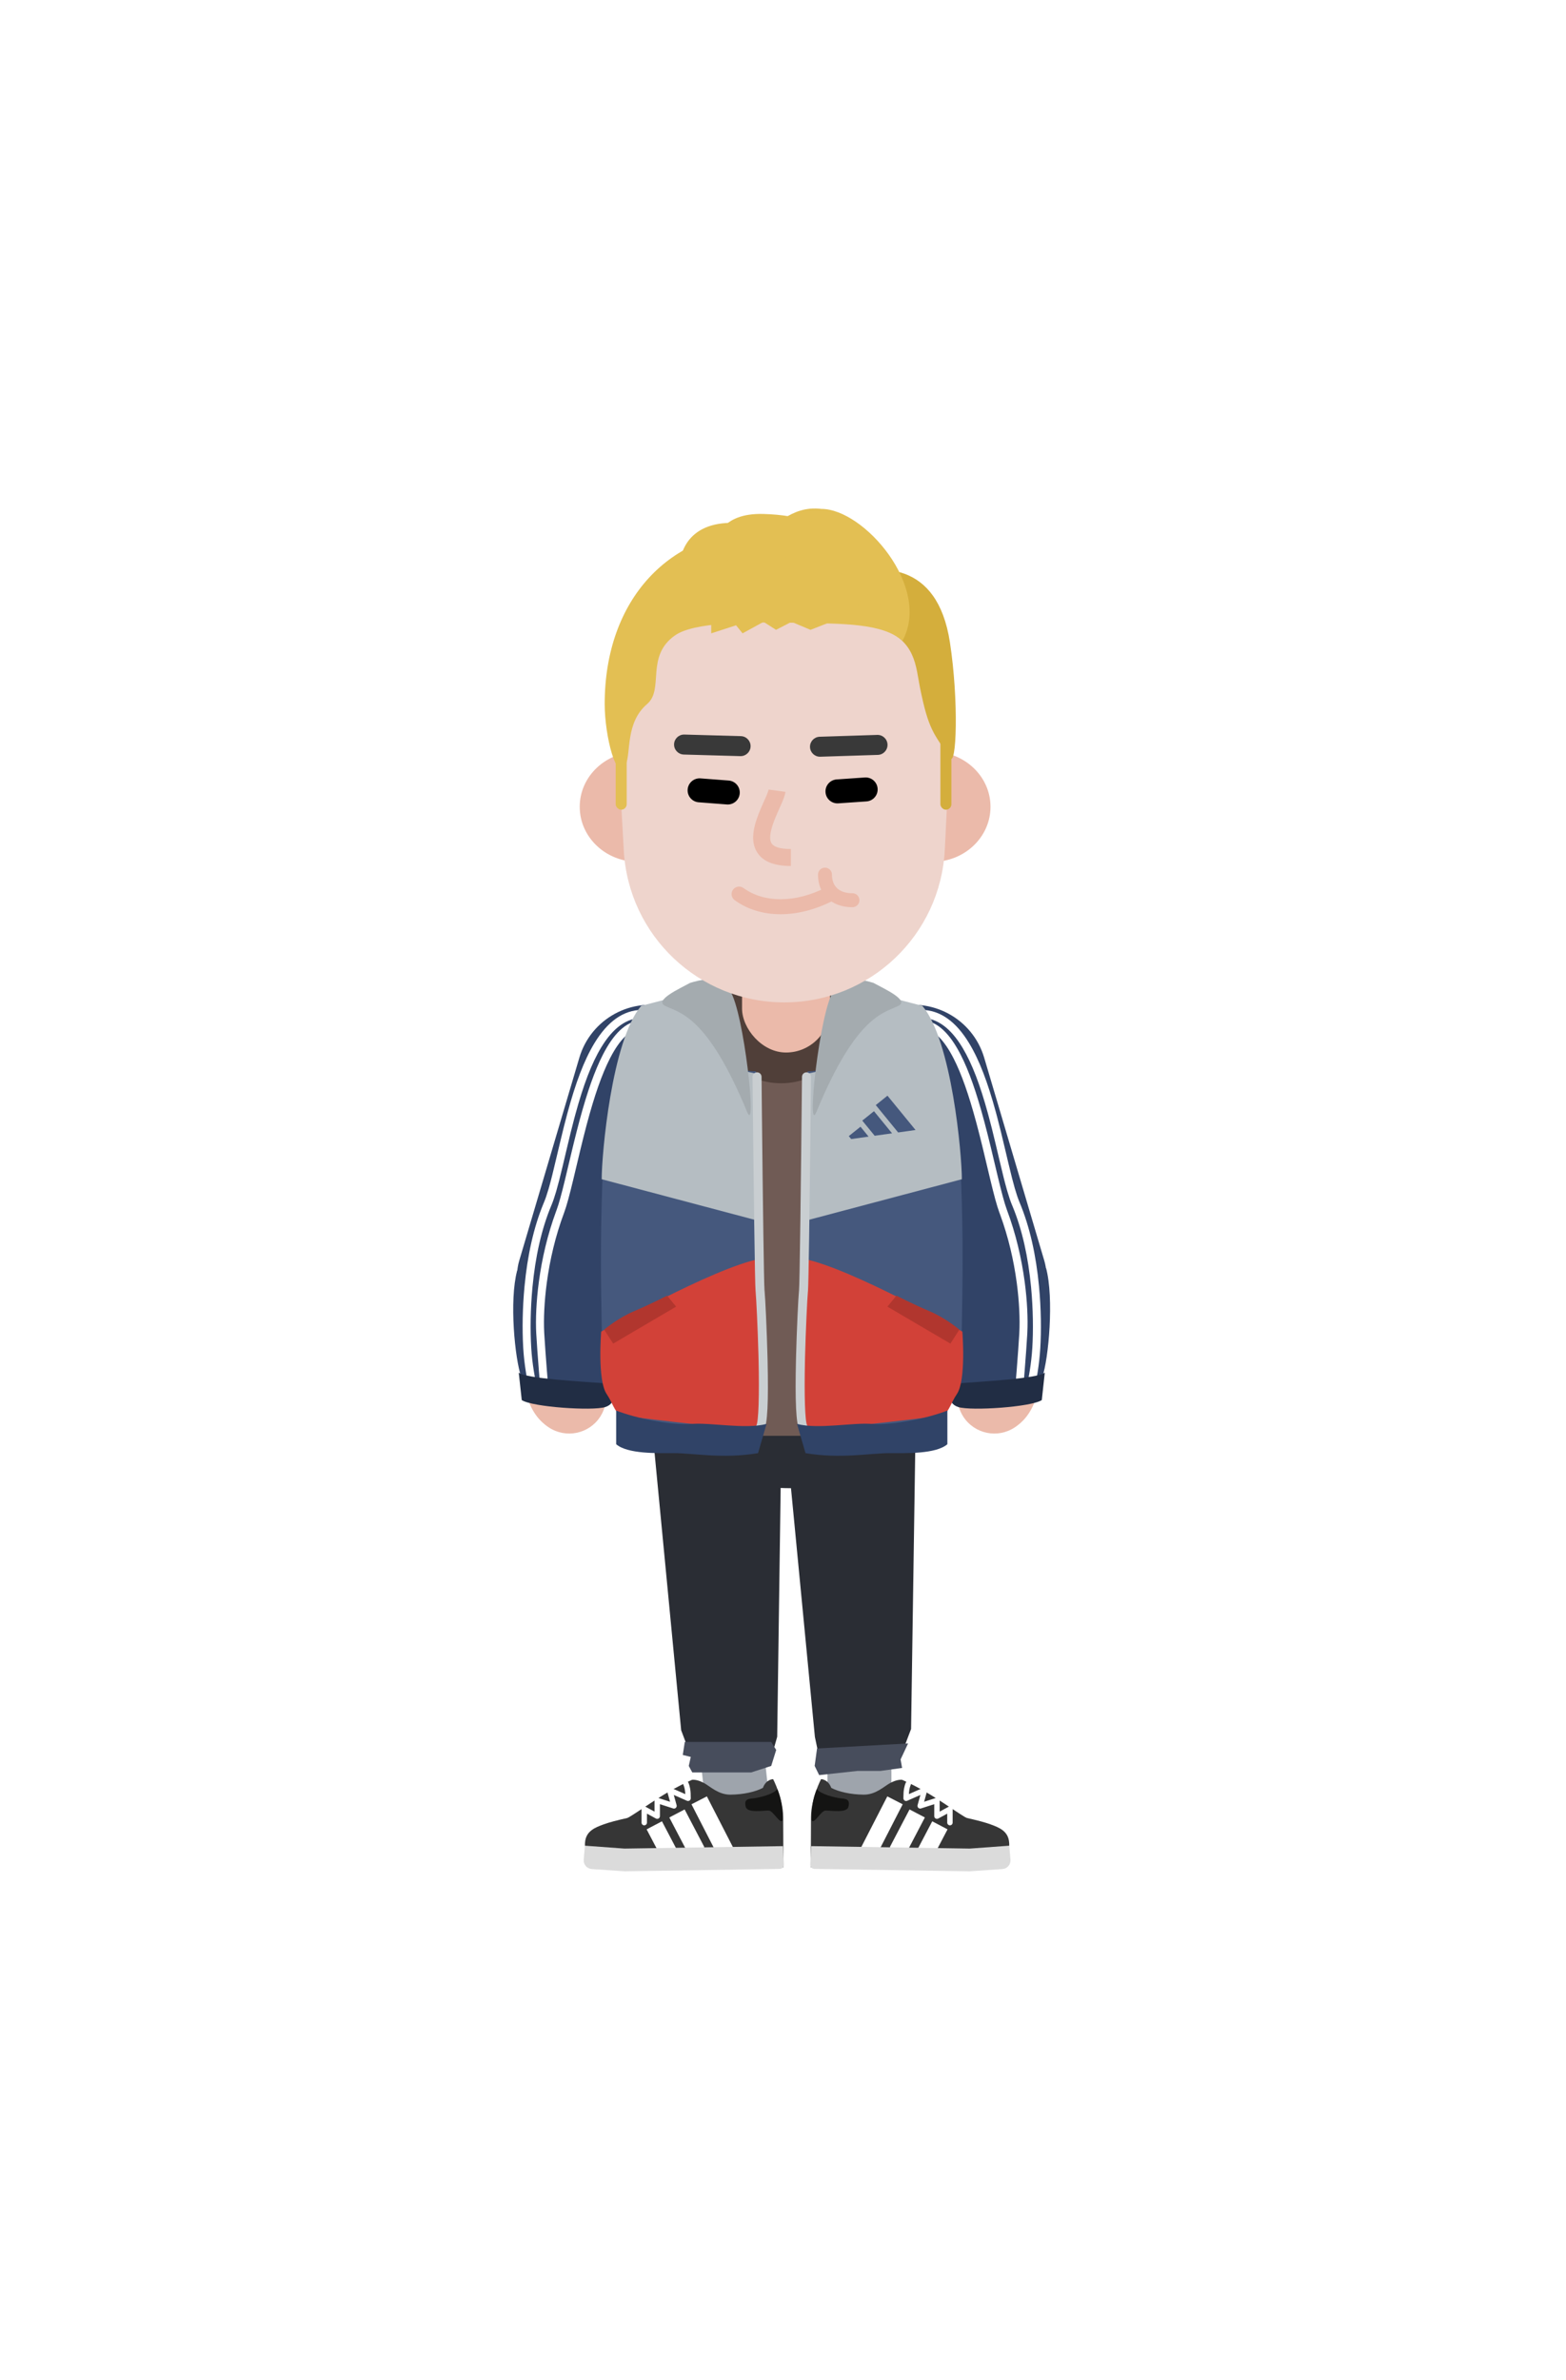 <svg width="154" height="234" viewBox="0 0 154 234" fill="none" xmlns="http://www.w3.org/2000/svg">
<g filter="url(#filter0_d_280_44518)">
<path d="M84.518 148.796C86.237 148.796 87.634 150.176 87.662 151.888L87.662 151.94V168.447C87.662 170.184 86.254 171.592 84.518 171.592C82.799 171.592 81.402 170.212 81.374 168.499L81.374 168.447V151.94C81.374 150.204 82.781 148.796 84.518 148.796Z" fill="#9EA4AC"/>
<path d="M70.514 148.913C72.223 148.726 73.761 149.946 73.975 151.645L73.981 151.697L75.625 166.738C75.814 168.464 74.567 170.016 72.841 170.205C71.132 170.392 69.594 169.172 69.38 167.472L69.374 167.421L67.73 152.38C67.542 150.654 68.788 149.102 70.514 148.913Z" fill="#9EA4AC"/>
<path d="M77.64 136.329C82.823 136.329 87.023 134.042 87.023 131.22C87.023 128.399 82.823 126.111 77.64 126.111C72.458 126.111 68.257 128.399 68.257 131.22C68.257 134.042 72.458 136.329 77.64 136.329Z" fill="#2A2D34"/>
<path d="M63.657 125.42H76.921L76.429 160.771L75.644 163.542L68.127 163.149L66.986 160.133L63.657 125.42Z" fill="#2A2D34"/>
<path d="M76.794 126.011H90.103L89.595 160.005L88.514 162.855L80.851 164.173L80.137 160.791L76.794 126.011Z" fill="#2A2D34"/>
<path d="M67.341 161.282H75.84L76.331 162.067L75.84 163.64L73.875 164.277H68.078L67.734 163.64L67.93 162.754L67.144 162.558L67.341 161.282Z" fill="#474D5C"/>
<path d="M80.347 161.924L89.3 161.428L88.563 163L88.711 163.835L86.598 164.13H84.338L80.556 164.54L80.114 163.638L80.347 161.924Z" fill="#474D5C"/>
<path d="M58.605 173.765C58.585 171.511 58.892 170.139 60.852 169.218C62.812 168.296 64.659 166.525 68.05 165.006C68.05 165.006 68.496 164.922 69.223 165.315C69.843 165.65 70.639 166.473 71.839 166.463C73.142 166.451 74.304 166.175 75.025 165.796C75.337 164.942 76.028 164.937 76.028 164.937C76.028 164.937 77.002 166.79 77.018 168.651C77.034 170.512 77.033 173.605 77.033 173.605L58.605 173.765Z" fill="#363636"/>
<path d="M67.342 165.143C67.477 165.083 67.634 165.144 67.694 165.278C67.77 165.449 67.825 165.637 67.862 165.842L67.874 165.913C67.919 166.182 67.929 166.422 67.929 166.821C67.929 167.008 67.743 167.135 67.571 167.071L67.556 167.065L66.26 166.493L66.537 167.496C66.592 167.695 66.409 167.876 66.213 167.824L66.199 167.82L64.897 167.4L64.897 168.577C64.897 168.774 64.693 168.9 64.519 168.818L64.505 168.811L63.621 168.332L63.621 169.215C63.621 169.357 63.51 169.473 63.37 169.481L63.355 169.481C63.213 169.481 63.097 169.37 63.089 169.231L63.089 169.215V167.885C63.089 167.689 63.293 167.562 63.468 167.644L63.481 167.651L64.365 168.131L64.365 167.034C64.365 166.859 64.531 166.734 64.698 166.777L64.713 166.781L65.893 167.162L65.598 166.095C65.54 165.883 65.747 165.699 65.948 165.775L65.962 165.78L67.39 166.41L67.389 166.376C67.381 166.227 67.368 166.102 67.344 165.968L67.339 165.937C67.308 165.772 67.265 165.624 67.207 165.494C67.148 165.36 67.208 165.203 67.342 165.143Z" fill="white"/>
<path d="M76.44 165.917C76.061 166.431 74.696 166.739 74.183 166.814C73.669 166.89 73.119 166.823 73.339 167.672C73.495 168.273 74.991 168.031 75.576 168.025C76.052 168.021 76.719 169.459 76.968 168.97C76.968 167.3 76.653 166.396 76.44 165.917Z" fill="#141413"/>
<path d="M59.346 169.391C59.948 169.172 60.584 169.008 61.806 168.73L61.287 170.225L61.301 171.927L57.826 171.957C57.684 171.958 57.431 171.769 57.552 171.002C57.703 170.044 58.492 169.7 59.346 169.391Z" fill="#363636"/>
<path d="M65.096 169.084L66.715 172.171L65.208 172.961L63.589 169.875L65.096 169.084Z" fill="white"/>
<path d="M67.327 167.917L69.267 171.624L67.759 172.414L65.819 168.706L67.327 167.917Z" fill="white"/>
<path d="M69.514 166.633L72.197 171.858L70.683 172.636L68 167.41L69.514 166.633Z" fill="white"/>
<path d="M77.091 173.314L76.99 171.524L61.407 171.766L57.521 171.481L57.402 172.854C57.361 173.328 57.717 173.744 58.192 173.777L61.426 174L76.673 173.764C76.915 173.76 77.105 173.555 77.091 173.314Z" fill="#DBDBDB"/>
<path d="M98.166 173.765C98.186 171.511 97.879 170.139 95.919 169.218C93.959 168.296 92.112 166.525 88.721 165.006C88.721 165.006 88.275 164.922 87.548 165.315C86.928 165.65 86.132 166.473 84.932 166.463C83.629 166.451 82.468 166.175 81.746 165.796C81.434 164.942 80.743 164.937 80.743 164.937C80.743 164.937 79.769 166.79 79.753 168.651C79.737 170.512 79.739 173.605 79.739 173.605L98.166 173.765Z" fill="#363636"/>
<path d="M89.078 165.278C89.137 165.144 89.294 165.083 89.429 165.143C89.563 165.203 89.623 165.36 89.564 165.494C89.506 165.624 89.463 165.772 89.432 165.937C89.406 166.082 89.39 166.216 89.382 166.376L89.38 166.41L90.809 165.78C91.009 165.692 91.222 165.87 91.176 166.08L91.173 166.095L90.878 167.162L92.058 166.781C92.225 166.728 92.395 166.846 92.405 167.018L92.406 167.034L92.406 168.13L93.29 167.651C93.462 167.558 93.671 167.677 93.682 167.869L93.682 167.885V169.215C93.682 169.362 93.563 169.481 93.416 169.481C93.275 169.481 93.159 169.37 93.151 169.231L93.15 169.215L93.15 168.332L92.266 168.811C92.094 168.905 91.885 168.785 91.874 168.593L91.874 168.577L91.874 167.4L90.572 167.82C90.376 167.883 90.188 167.709 90.231 167.511L90.234 167.496L90.511 166.493L89.215 167.065C89.044 167.14 88.853 167.021 88.842 166.838L88.842 166.821L88.842 166.721C88.844 166.348 88.858 166.118 88.909 165.842C88.947 165.637 89.001 165.449 89.078 165.278Z" fill="white"/>
<path d="M80.331 165.917C80.71 166.431 82.075 166.739 82.588 166.814C83.102 166.89 83.652 166.823 83.432 167.672C83.276 168.273 81.78 168.031 81.195 168.025C80.719 168.021 80.052 169.459 79.803 168.97C79.803 167.3 80.118 166.396 80.331 165.917Z" fill="#141413"/>
<path d="M97.425 169.391C96.824 169.172 96.187 169.008 94.966 168.73L95.484 170.225L95.47 171.927L98.945 171.957C99.087 171.958 99.34 171.769 99.219 171.002C99.068 170.044 98.279 169.7 97.425 169.391Z" fill="#363636"/>
<path d="M91.675 169.084L93.182 169.875L91.563 172.961L90.056 172.171L91.675 169.084Z" fill="white"/>
<path d="M89.444 167.917L90.952 168.706L89.012 172.414L87.504 171.624L89.444 167.917Z" fill="white"/>
<path d="M87.257 166.633L88.771 167.41L86.089 172.636L84.574 171.858L87.257 166.633Z" fill="white"/>
<path d="M79.68 173.314L79.781 171.524L95.364 171.766L99.25 171.481L99.369 172.854C99.41 173.328 99.054 173.744 98.579 173.777L95.345 174L80.098 173.764C79.856 173.76 79.666 173.555 79.68 173.314Z" fill="#DBDBDB"/>
<rect x="57.023" y="98.554" width="10.795" height="1.64" transform="rotate(18 57.023 98.554)" fill="#F1EDED"/>
<path d="M63.989 94.19C64.071 90.808 66.778 88.078 70.158 87.968L78.05 87.71C78.693 87.689 79.337 87.723 79.974 87.811L87.678 88.876C91.077 89.346 93.495 92.419 93.153 95.833L91.695 110.363L92.427 131.181C92.434 131.359 83.96 131.19 83.781 131.181H70.158L62.415 130.012C62.244 130.003 62.113 129.854 62.127 129.683L63.64 108.553L63.989 94.19Z" fill="#705B55"/>
<path d="M76.817 96.514C80.732 96.514 83.906 93.341 83.906 89.425C83.906 85.51 80.732 82.336 76.817 82.336C72.902 82.336 69.728 85.51 69.728 89.425C69.728 93.341 72.902 96.514 76.817 96.514Z" fill="#503F39"/>
<rect x="72.973" y="81.799" width="8.646" height="11.692" rx="4.323" fill="#EBBAAA"/>
<path d="M55.853 101.785C56.767 99.997 58.957 99.288 60.745 100.201C62.533 101.114 63.242 103.304 62.328 105.092C61.05 107.596 59.699 112.669 59.007 117.551L58.976 117.77C58.66 120.06 58.522 122.105 58.579 123.603L58.584 123.719C58.608 124.217 58.652 124.621 58.708 124.904L58.712 124.927L58.716 124.931C59.748 126.113 59.926 127.873 59.051 129.26L59.019 129.311C57.92 130.991 55.667 131.463 53.986 130.364C52.785 129.579 52.129 128.431 51.743 127.031C51.494 126.126 51.36 125.081 51.314 123.883C51.236 121.848 51.414 119.306 51.808 116.531C52.603 110.921 54.145 105.129 55.853 101.785Z" fill="#EBBAAA"/>
<rect x="59.036" y="87.037" width="14.513" height="35.336" rx="7.257" transform="rotate(16.5 59.036 87.037)" fill="#314367"/>
<path d="M51.26 125.405C50.631 123.597 50.069 117.889 50.855 114.941L61.891 114.941C60.692 118.675 60.397 122.752 59.513 127.567C57.45 127.665 52.046 127.665 51.26 125.405Z" fill="#314367"/>
<path d="M63.197 89.297V90.083C61.634 90.083 60.313 91.051 59.163 92.923L59.128 92.98C58.16 94.576 57.359 96.72 56.586 99.56L56.467 100.001C56.23 100.891 56.031 101.707 55.683 103.178L55.332 104.665C55.057 105.815 54.899 106.433 54.713 107.076L54.671 107.22C54.526 107.712 54.386 108.123 54.246 108.463L54.226 108.511C53.247 110.839 52.645 113.587 52.363 116.563C52.158 118.731 52.139 120.856 52.242 122.532C52.288 123.297 52.376 124.056 52.494 124.793C52.548 125.134 52.606 125.452 52.666 125.75L52.693 125.88C52.701 125.923 52.71 125.964 52.719 126.004L52.744 126.12L52.773 126.253L52.006 126.424L51.963 126.231L51.937 126.105C51.928 126.062 51.918 126.018 51.909 125.973L51.895 125.905C51.834 125.597 51.774 125.269 51.718 124.917C51.596 124.156 51.505 123.372 51.457 122.58L51.446 122.388C51.354 120.704 51.379 118.617 51.581 116.488C51.865 113.486 52.468 110.703 53.455 108.317L53.501 108.206C53.642 107.872 53.785 107.45 53.938 106.927L54.014 106.661C54.211 105.963 54.395 105.219 54.755 103.687L55.084 102.299C55.369 101.101 55.552 100.372 55.786 99.506L55.797 99.463C56.597 96.504 57.429 94.266 58.456 92.572C59.73 90.472 61.267 89.32 63.141 89.297L63.197 89.297Z" fill="white"/>
<path d="M57.055 103.128L56.391 105.916C55.988 107.593 55.733 108.535 55.48 109.227L55.46 109.282C54.634 111.497 54.077 113.834 53.768 116.16C53.527 117.972 53.451 119.691 53.515 120.988L53.528 121.216C53.628 122.947 53.949 126.992 54.007 127.334L54.008 127.343L53.237 127.495C53.173 127.168 52.826 122.797 52.734 121.103C52.661 119.749 52.737 117.95 52.989 116.057C53.299 113.726 53.851 111.384 54.669 109.155L54.742 108.956C54.963 108.352 55.193 107.517 55.538 106.098L56.291 102.943L56.431 102.366C56.615 101.618 56.785 100.95 56.957 100.305L57.019 100.073C57.747 97.383 58.471 95.296 59.292 93.695C60.343 91.649 61.526 90.473 62.925 90.334L62.968 90.33L63.034 91.113C61.968 91.203 60.962 92.183 60.021 93.997L59.992 94.054C59.178 95.641 58.451 97.755 57.716 100.508L57.665 100.7C57.469 101.441 57.273 102.222 57.055 103.128Z" fill="white"/>
<path d="M51.309 127.665L51.014 124.963C51.643 125.553 57.286 125.847 59.857 126.044C60.381 126.568 60.77 127.96 59.513 128.353C58.255 128.746 52.34 128.353 51.309 127.665Z" fill="#212D44"/>
<path d="M74.644 114.156C74.566 107.557 74.349 98.499 74.349 95.34C73.662 95.34 72.974 95.242 72.483 94.947C72.509 92.408 72.689 89.804 71.61 87.431L63.207 89.049C61.898 90.85 59.595 96.232 59.225 106.541C58.931 114.733 59.235 120.253 59.225 125.553C59.223 126.922 61.183 127.929 61.183 131.613C62.8 132.081 69.331 133.276 74.644 131.613C75.627 125.16 74.76 123.924 74.644 114.156Z" fill="#45587D"/>
<path d="M59.12 120.935C59.12 120.935 70.043 114.679 74.791 113.762C74.791 115.236 75.135 122.8 75.135 126.535C75.135 129.09 74.955 130.105 74.693 130.76C70.305 130.236 61.331 129.326 60.938 129.09C60.447 128.795 60.212 127.889 59.661 127.076C58.727 125.7 59.12 120.935 59.12 120.935Z" fill="#D24138"/>
<path d="M60.299 122.114L59.415 120.738C59.415 120.738 60.741 119.608 62.362 118.921C63.983 118.233 65.605 117.398 65.605 117.398L66.489 118.478L60.299 122.114Z" fill="#B1362E"/>
<path d="M74.546 110.029L59.169 105.951C59.169 103.515 60.152 92.343 63.05 88.904L65.31 88.315L67.767 87.823L72.09 95.094L74.448 95.585L74.546 110.029Z" fill="#B5BDC2"/>
<path d="M74.443 95.438C74.688 95.436 74.887 95.632 74.89 95.876L74.924 99.311C75.019 108.352 75.124 116.183 75.18 116.838L75.189 116.923C75.261 117.684 75.409 120.815 75.473 123.355L75.485 123.836C75.571 127.735 75.488 130.095 75.11 130.662C74.975 130.865 74.7 130.92 74.497 130.784C74.3 130.653 74.243 130.39 74.363 130.189L74.374 130.171C74.596 129.838 74.68 127.23 74.595 123.617L74.583 123.135C74.516 120.638 74.373 117.66 74.307 116.995L74.303 116.955C74.235 116.347 74.11 106.624 74.005 95.885C74.003 95.641 74.199 95.441 74.443 95.438Z" fill="#C9CED1"/>
<path d="M67.984 130.011C66.036 130.167 62.593 129.476 60.594 128.697V132.006C61.724 132.98 64.636 132.883 66.245 132.883C68.244 132.883 71.068 133.466 74.546 132.883L75.381 130.011C73.269 130.564 69.931 129.855 67.984 130.011Z" fill="#304367"/>
<path d="M65.408 88.904C64.308 88.354 66.784 87.234 67.865 86.644C68.749 86.382 70.694 85.78 71.795 87.43C73.17 89.494 74.484 101.79 73.465 99.319C69.535 89.789 66.784 89.592 65.408 88.904Z" fill="#A4ABAF"/>
<path d="M93.014 100.201C94.802 99.288 96.992 99.997 97.905 101.785C99.613 105.129 101.155 110.921 101.951 116.531C102.344 119.306 102.523 121.848 102.444 123.883C102.398 125.081 102.264 126.126 102.015 127.031C101.63 128.431 100.973 129.579 99.772 130.364C98.092 131.463 95.839 130.991 94.74 129.311C93.837 127.93 93.995 126.163 95.012 124.967L95.046 124.927L95.051 124.904C95.106 124.62 95.151 124.216 95.174 123.717L95.179 123.603C95.239 122.057 95.089 119.93 94.752 117.551L94.71 117.258C94.006 112.467 92.683 107.546 91.43 105.092C90.517 103.304 91.226 101.114 93.014 100.201Z" fill="#EBBAAA"/>
<rect width="14.513" height="35.336" rx="7.257" transform="matrix(-0.959 0.284 0.284 0.959 94.722 87.037)" fill="#314367"/>
<path d="M102.499 125.405C103.127 123.597 103.658 117.637 102.872 114.69L91.868 114.941C93.066 118.675 93.361 122.752 94.245 127.567C96.309 127.665 101.713 127.665 102.499 125.405Z" fill="#314367"/>
<path d="M90.561 89.297C92.46 89.297 94.016 90.451 95.302 92.572C96.316 94.244 97.14 96.448 97.931 99.352L98.062 99.841C98.3 100.736 98.502 101.567 98.856 103.065L99.18 104.436C99.45 105.569 99.606 106.184 99.784 106.802L99.8 106.858C99.954 107.39 100.098 107.82 100.239 108.162L100.257 108.206C101.271 110.616 101.888 113.439 102.177 116.488C102.387 118.699 102.406 120.865 102.301 122.58C102.253 123.372 102.162 124.156 102.041 124.917C101.984 125.269 101.925 125.597 101.863 125.905C101.849 125.974 101.835 126.041 101.822 126.105L101.782 126.288L101.752 126.424L100.985 126.253L101.014 126.12L101.027 126.065C101.048 125.965 101.07 125.862 101.092 125.75C101.152 125.452 101.21 125.134 101.264 124.793C101.382 124.056 101.47 123.297 101.517 122.532C101.619 120.856 101.6 118.731 101.395 116.563C101.117 113.633 100.53 110.925 99.578 108.62L99.532 108.511C99.379 108.146 99.226 107.697 99.066 107.148L99.004 106.932C98.805 106.232 98.626 105.513 98.281 104.053L97.925 102.543C97.628 101.296 97.443 100.559 97.202 99.668L97.143 99.452C96.389 96.702 95.606 94.61 94.667 93.041L94.63 92.98C93.484 91.09 92.167 90.103 90.608 90.083L90.561 90.083V89.297Z" fill="white"/>
<path d="M90.79 90.33C92.209 90.45 93.405 91.628 94.466 93.695C95.3 95.319 96.033 97.443 96.77 100.189L96.802 100.305C97.008 101.078 97.212 101.886 97.439 102.825L97.845 104.527L98.1 105.597C98.508 107.304 98.764 108.259 99.007 108.93L99.035 109.007C99.883 111.28 100.453 113.674 100.77 116.057C101.017 117.915 101.095 119.682 101.028 121.028L101.019 121.208C100.92 122.952 100.591 127.089 100.523 127.484L100.521 127.495L99.75 127.343L99.754 127.322C99.817 126.904 100.138 122.846 100.234 121.163L100.239 121.061C100.31 119.756 100.236 118.006 99.991 116.16C99.688 113.885 99.149 111.6 98.353 109.429L98.279 109.229C98.025 108.535 97.77 107.591 97.366 105.91L96.704 103.128L96.592 102.666C96.399 101.876 96.222 101.179 96.042 100.508L95.982 100.283C95.267 97.64 94.559 95.597 93.767 94.054C92.827 92.223 91.823 91.225 90.758 91.116L90.725 91.113L90.79 90.33Z" fill="white"/>
<path d="M102.45 127.665L102.744 124.963C102.116 125.553 96.473 125.847 93.902 126.044C93.378 126.568 92.988 127.96 94.246 128.353C95.503 128.746 101.418 128.353 102.45 127.665Z" fill="#212D44"/>
<path d="M79.115 114.156C79.192 107.557 79.409 98.499 79.409 95.34C80.097 95.34 80.785 95.242 81.276 94.947C81.249 92.408 81.07 89.804 82.149 87.431L90.552 89.049C91.861 90.85 94.164 96.232 94.533 106.541C94.827 114.733 94.523 120.253 94.533 125.553C94.536 126.922 92.575 127.929 92.575 131.613C90.958 132.081 84.427 133.276 79.115 131.613C78.132 125.16 78.999 123.924 79.115 114.156Z" fill="#45587D"/>
<path d="M94.638 120.935C94.638 120.935 83.716 114.679 78.967 113.762C78.967 115.236 78.623 122.8 78.623 126.535C78.623 129.09 78.803 130.105 79.065 130.76C83.454 130.236 92.428 129.326 92.821 129.09C93.312 128.795 93.546 127.889 94.098 127.076C95.031 125.7 94.638 120.935 94.638 120.935Z" fill="#D24138"/>
<path d="M93.46 122.114L94.344 120.738C94.344 120.738 93.017 119.608 91.396 118.921C89.775 118.233 88.154 117.398 88.154 117.398L87.269 118.478L93.46 122.114Z" fill="#B1362E"/>
<path d="M79.213 110.029L94.589 105.951C94.589 103.515 93.606 92.343 90.708 88.904L88.448 88.315L85.992 87.823L81.669 95.094L79.311 95.585L79.213 110.029Z" fill="#B5BDC2"/>
<path fill-rule="evenodd" clip-rule="evenodd" d="M88.722 99.507L90.033 101.111L88.323 101.351L87.071 99.819L86.123 98.659L86.829 98.093L87.273 97.736L88.722 99.507ZM87.209 100.804L87.724 101.436L86.015 101.676L84.847 100.248L84.796 100.185L84.834 100.155L85.947 99.261L87.209 100.804ZM85.416 101.76L84.985 101.232L84.621 100.788L83.47 101.711L83.706 102L85.416 101.76Z" fill="#45587D"/>
<path d="M79.315 95.438C79.559 95.441 79.755 95.641 79.753 95.885L79.705 100.622C79.613 109.234 79.515 116.271 79.458 116.934L79.449 117.018C79.38 117.748 79.233 120.861 79.169 123.378L79.159 123.832C79.083 127.297 79.165 129.794 79.377 130.16L79.384 130.171C79.519 130.374 79.465 130.649 79.261 130.784C79.058 130.92 78.784 130.865 78.648 130.662C78.267 130.089 78.186 127.686 78.276 123.717L78.287 123.273C78.353 120.749 78.498 117.676 78.57 116.923L78.577 116.858C78.639 116.299 78.766 106.387 78.869 95.876C78.871 95.632 79.071 95.436 79.315 95.438Z" fill="#C9CED1"/>
<path d="M85.775 130.011C87.722 130.167 91.165 129.476 93.165 128.697V132.006C92.035 132.98 89.122 132.883 87.514 132.883C85.514 132.883 82.69 133.466 79.213 132.883L78.378 130.011C80.49 130.564 83.828 129.855 85.775 130.011Z" fill="#304367"/>
<path d="M88.35 88.904C89.45 88.354 86.974 87.234 85.894 86.644C85.009 86.382 83.064 85.78 81.963 87.43C80.588 89.494 79.274 101.79 80.293 99.319C84.223 89.789 86.974 89.592 88.35 88.904Z" fill="#A4ABAF"/>
<path d="M62.715 74.741C65.866 74.741 68.421 72.318 68.421 69.329C68.421 66.34 65.866 63.917 62.715 63.917C59.564 63.917 57.01 66.34 57.01 69.329C57.01 72.318 59.564 74.741 62.715 74.741Z" fill="#EBBAAA"/>
<path d="M91.699 74.741C94.85 74.741 97.405 72.318 97.405 69.329C97.405 66.34 94.85 63.917 91.699 63.917C88.548 63.917 85.994 66.34 85.994 69.329C85.994 72.318 88.548 74.741 91.699 74.741Z" fill="#EBBAAA"/>
<path d="M60.606 60.289C60.085 50.831 67.614 42.875 77.087 42.875C86.522 42.875 94.037 50.771 93.572 60.195L92.912 73.537C92.496 81.953 85.551 88.563 77.125 88.563C68.733 88.563 61.804 82.006 61.342 73.627L60.606 60.289Z" fill="#EED4CC"/>
<path d="M81.237 77.256C81.6 77.072 82.043 77.216 82.228 77.579C82.412 77.942 82.268 78.385 81.905 78.57C78.385 80.361 74.76 80.331 72.247 78.51C71.917 78.271 71.844 77.81 72.082 77.481C72.321 77.151 72.782 77.078 73.112 77.316C75.141 78.787 78.179 78.812 81.237 77.256Z" fill="#EBBAAA"/>
<path d="M81.129 75.314C81.501 75.314 81.804 75.61 81.816 75.98L81.816 76.002C81.816 77.131 82.489 77.829 83.831 77.829C84.21 77.829 84.518 78.137 84.518 78.517C84.518 78.896 84.21 79.204 83.831 79.204C81.718 79.204 80.441 77.879 80.441 76.002C80.441 75.622 80.749 75.314 81.129 75.314Z" fill="#EBBAAA"/>
<path d="M67.624 67.622C67.673 66.982 68.224 66.501 68.861 66.534L68.889 66.536L71.659 66.748C72.308 66.798 72.794 67.365 72.744 68.014C72.695 68.654 72.144 69.135 71.507 69.102L71.479 69.1L68.709 68.887C68.06 68.838 67.574 68.271 67.624 67.622Z" fill="black"/>
<path d="M85.047 66.448C85.697 66.403 86.26 66.893 86.305 67.543C86.349 68.183 85.874 68.739 85.238 68.798L85.21 68.8L82.439 68.991C81.789 69.036 81.226 68.546 81.181 67.896C81.137 67.256 81.612 66.7 82.248 66.641L82.276 66.639L85.047 66.448Z" fill="black"/>
<path d="M67.298 62.227L72.858 62.383C73.401 62.398 73.828 62.851 73.813 63.393C73.798 63.926 73.36 64.349 72.83 64.348L72.803 64.348L67.243 64.192C66.701 64.176 66.273 63.724 66.288 63.182C66.303 62.648 66.741 62.226 67.272 62.227L67.298 62.227Z" fill="#393939"/>
<path d="M86.265 62.262C86.807 62.244 87.261 62.67 87.278 63.212C87.295 63.746 86.884 64.194 86.354 64.225L86.327 64.226L80.669 64.407C80.127 64.424 79.674 63.998 79.656 63.456C79.639 62.922 80.051 62.475 80.58 62.444L80.607 62.443L86.265 62.262Z" fill="#393939"/>
<rect x="60.547" y="56.057" width="1.081" height="13.559" rx="0.54" fill="#E3BF53"/>
<rect x="92.479" y="57.629" width="1.081" height="11.987" rx="0.54" fill="#D4AE3C"/>
<path d="M75.585 67.635L77.24 67.862C77.203 68.131 77.106 68.422 76.936 68.829L76.903 68.907C76.798 69.154 76.473 69.88 76.427 69.985L76.371 70.115C76.207 70.496 76.084 70.813 75.984 71.114C75.712 71.934 75.669 72.522 75.838 72.86C76.022 73.229 76.575 73.474 77.723 73.481L77.774 73.481V75.151C76.022 75.151 74.864 74.645 74.344 73.607C73.927 72.775 74 71.791 74.398 70.588C74.521 70.219 74.669 69.843 74.863 69.393L74.983 69.122C75.107 68.842 75.317 68.37 75.377 68.228L75.405 68.162C75.51 67.906 75.569 67.733 75.584 67.646L75.585 67.635Z" fill="#EBBAAA"/>
<path d="M82.602 46.624C81.62 46.922 65.167 49.818 73.421 50.898C77.065 51.376 83.753 50.896 86.532 51.783C90.061 52.908 90.055 55.546 90.465 57.58C91.317 61.808 91.803 62.066 93.415 64.522C94.07 65.52 94.296 58.891 93.415 53.158C92.168 45.048 86.387 45.477 82.602 46.624Z" fill="#D4AE3C"/>
<path d="M66.391 52.47C63.443 54.521 65.34 57.773 63.639 59.224C61.478 61.068 62.069 64.055 61.529 65.194C60.654 67.038 59.465 62.402 59.465 59.224C59.465 48.907 65.899 42.154 74.939 42.154C76.134 42.154 77.628 39.651 80.785 40.041C84.96 40.041 91.642 47.754 88.743 53.011C86.802 51.248 82.722 51.33 78.525 51.242C73.481 51.137 68.267 51.165 66.391 52.47Z" fill="#E3BF53"/>
<path d="M75.062 40.536C82.431 40.73 86.028 44.625 87.073 49.621C81.702 47.132 70.222 45.378 70.222 44.324C70.222 43.007 70.882 40.426 75.062 40.536Z" fill="#E3BF53"/>
<path d="M71.429 41.425C75.831 41.15 79.42 47.403 80.665 50.563L66.86 47.026C66.549 45.274 67.027 41.701 71.429 41.425Z" fill="#E3BF53"/>
<path d="M69.942 52.274V49.205L68.257 44.954L86.336 45.937L83.487 51.144H81.718L79.704 51.93L77.837 51.144L76.314 51.93L75.086 51.144L73.023 52.274L72.384 51.484L69.942 52.274Z" fill="#E3BF53"/>
</g>
<defs>
<filter id="filter0_d_280_44518" x="0.47" y="0" width="152.795" height="234" filterUnits="userSpaceOnUse" color-interpolation-filters="sRGB">
<feFlood flood-opacity="0" result="BackgroundImageFix"/>
<feColorMatrix in="SourceAlpha" type="matrix" values="0 0 0 0 0 0 0 0 0 0 0 0 0 0 0 0 0 0 127 0" result="hardAlpha"/>
<feOffset dy="10"/>
<feGaussianBlur stdDeviation="25"/>
<feComposite in2="hardAlpha" operator="out"/>
<feColorMatrix type="matrix" values="0 0 0 0 0 0 0 0 0 0 0 0 0 0 0 0 0 0 0.3 0"/>
<feBlend mode="normal" in2="BackgroundImageFix" result="effect1_dropShadow_280_44518"/>
<feBlend mode="normal" in="SourceGraphic" in2="effect1_dropShadow_280_44518" result="shape"/>
</filter>
</defs>
</svg>
